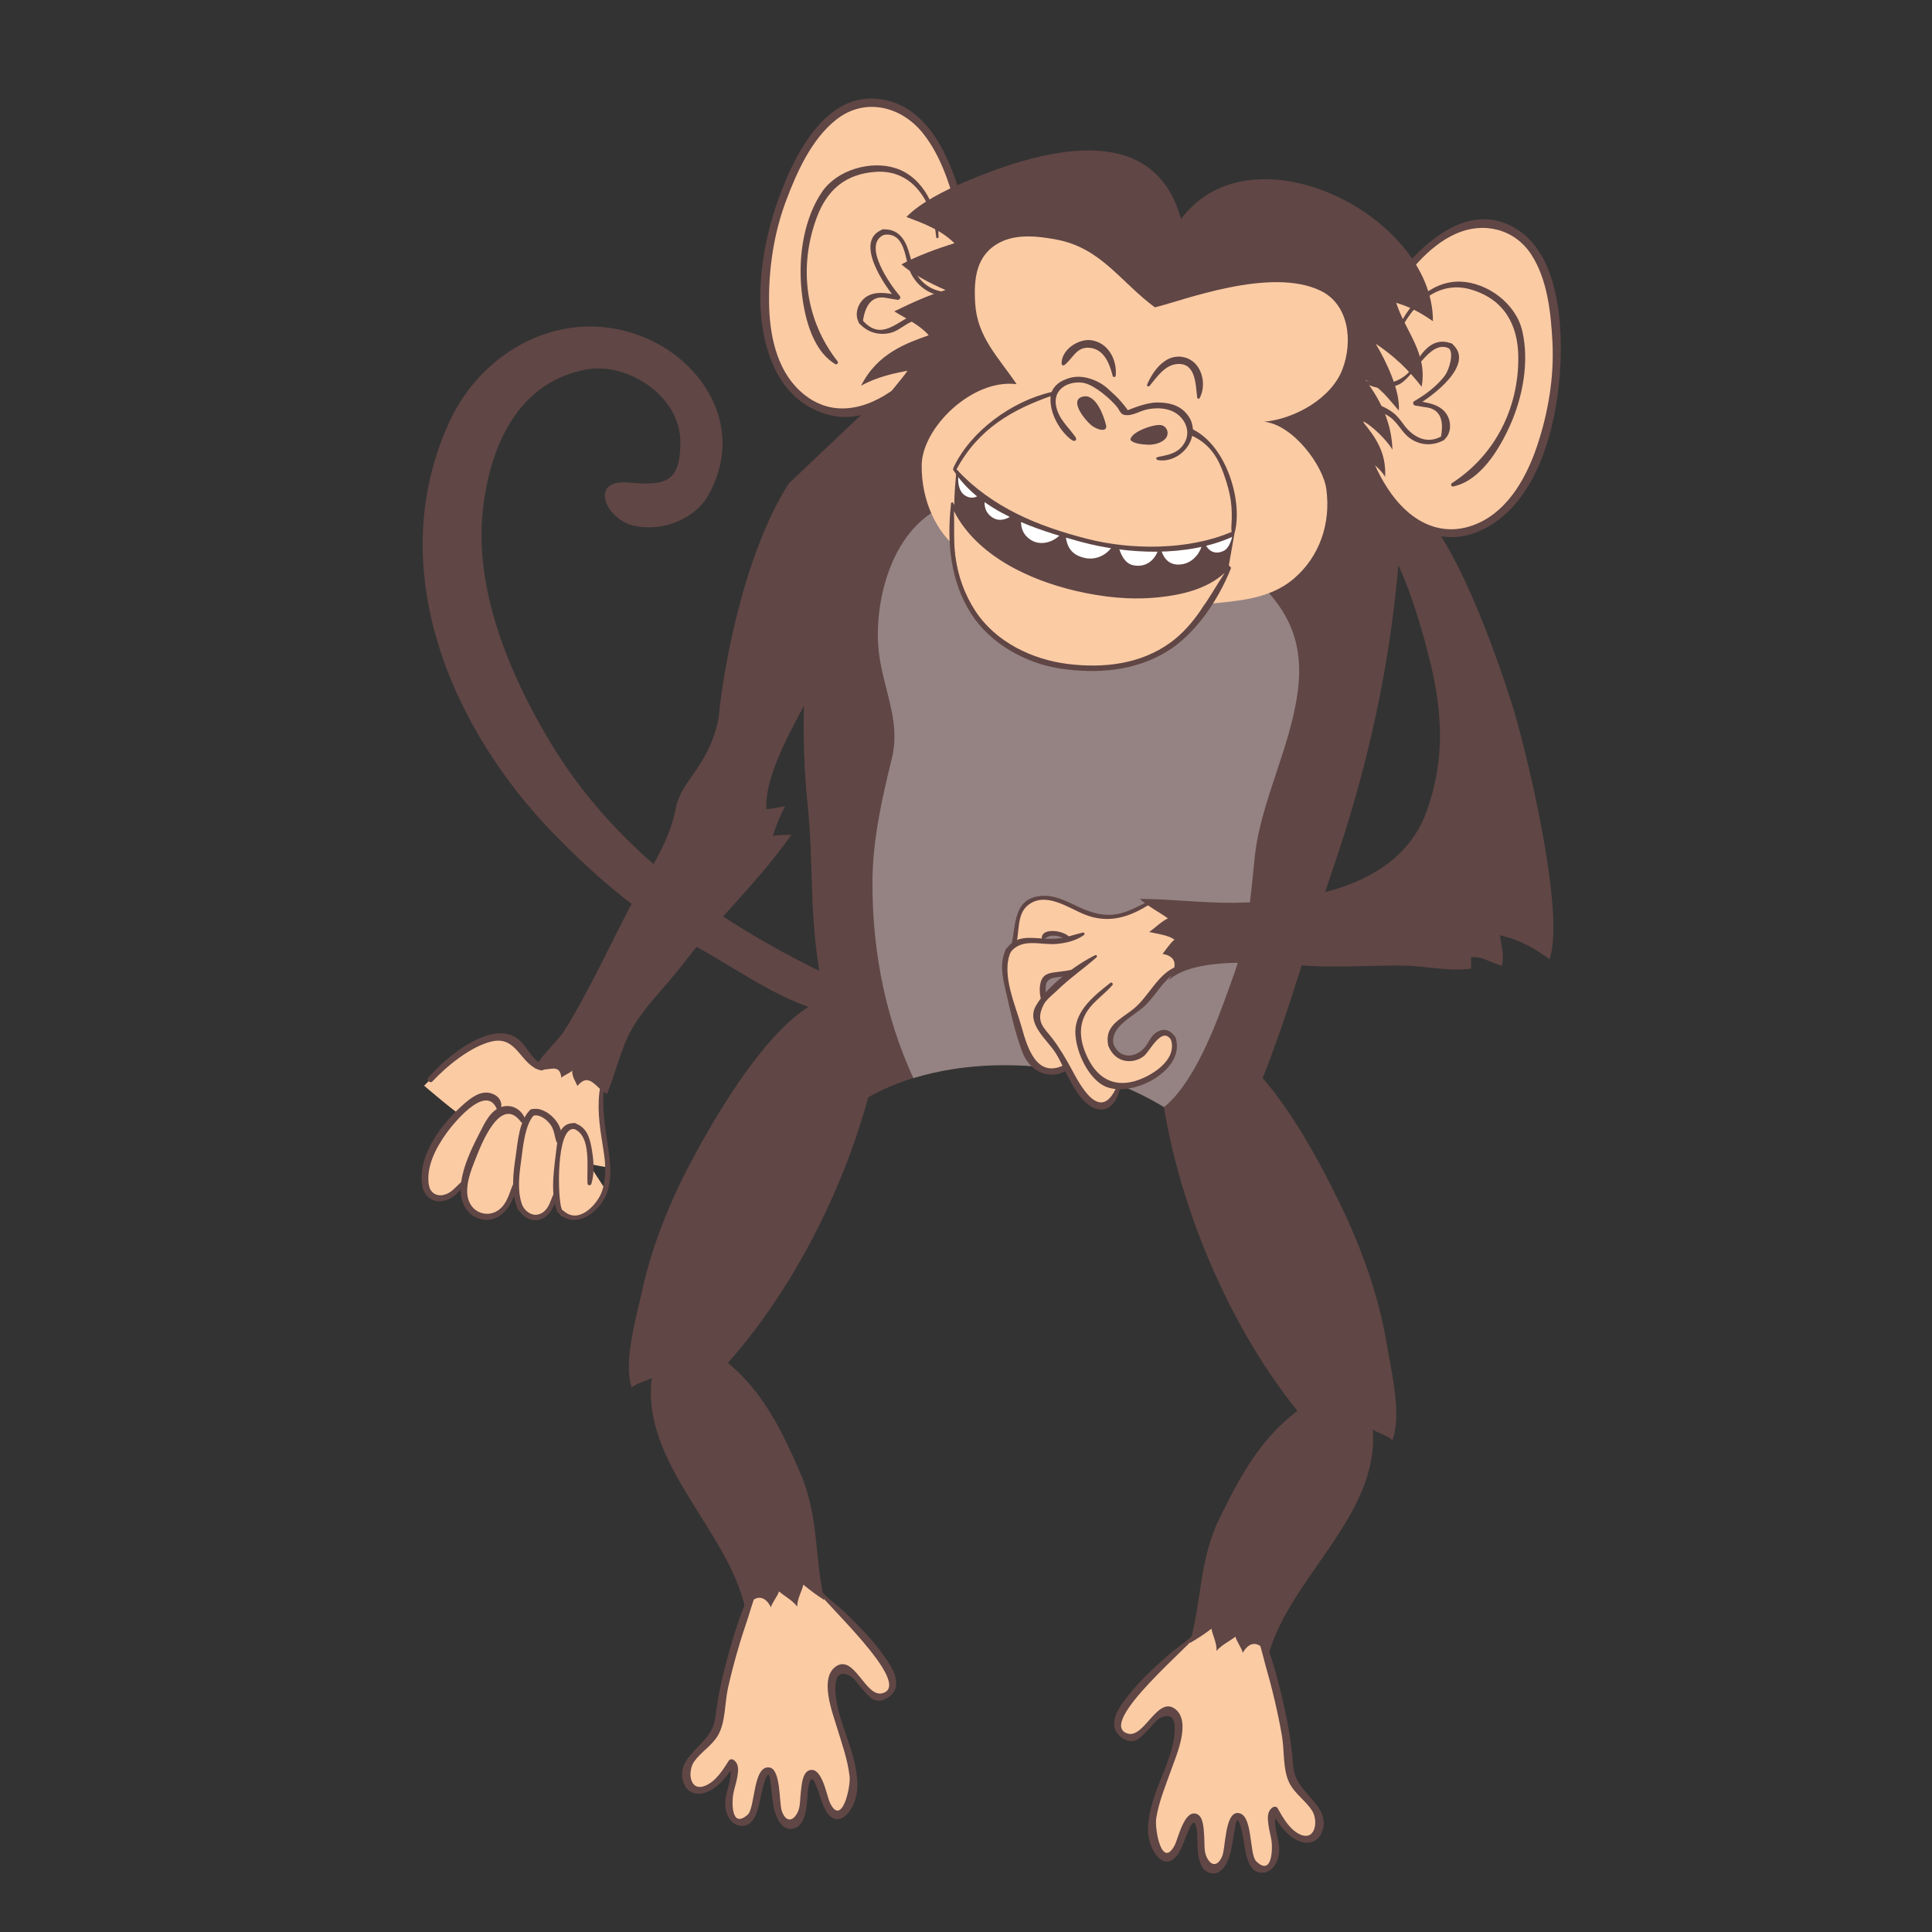 <?xml version="1.0" encoding="UTF-8" standalone="no"?>
<svg
   xmlns:dc="http://purl.org/dc/elements/1.1/"
   xmlns:cc="http://creativecommons.org/ns#"
   xmlns:rdf="http://www.w3.org/1999/02/22-rdf-syntax-ns#"
   xmlns:svg="http://www.w3.org/2000/svg"
   xmlns="http://www.w3.org/2000/svg"
   xmlns:sodipodi="http://sodipodi.sourceforge.net/DTD/sodipodi-0.dtd"
   xmlns:inkscape="http://www.inkscape.org/namespaces/inkscape"
   viewBox="0 0 512 512"
   height="512"
   width="512"
   version="1.1"
   id="svg2"
   inkscape:version="0.92.1 r15371"
   sodipodi:docname="etherape.svg">
  <rect x="0" y="0" width="512" height="512" fill="#333333" stroke="none"/>
  <sodipodi:namedview
     pagecolor="#ffffff"
     bordercolor="#666666"
     borderopacity="1"
     objecttolerance="10"
     gridtolerance="10"
     guidetolerance="10"
     inkscape:pageopacity="0"
     inkscape:pageshadow="2"
     inkscape:window-width="1366"
     inkscape:window-height="709"
     id="namedview18"
     showgrid="false"
     inkscape:zoom="0.57452425"
     inkscape:cx="422.60771"
     inkscape:cy="195.7643"
     inkscape:window-x="0"
     inkscape:window-y="0"
     inkscape:window-maximized="1"
     inkscape:current-layer="svg2" />
  <defs
     id="defs6">
    <filter
       height="1.096"
       y="-0.048"
       width="1.096"
       x="-0.048"
       id="filter4329"
       style="color-interpolation-filters:sRGB">
      <feGaussianBlur
         id="feGaussianBlur4331"
         stdDeviation="2.132" />
    </filter>
    <filter
       height="1.033"
       y="-0.016"
       width="1.04"
       x="-0.02"
       id="filter4376"
       style="color-interpolation-filters:sRGB">
      <feGaussianBlur
         id="feGaussianBlur4378"
         stdDeviation="1.174" />
    </filter>
    <filter
       height="1.057"
       y="-0.029"
       width="1.063"
       x="-0.032"
       id="filter4436"
       style="color-interpolation-filters:sRGB">
      <feGaussianBlur
         id="feGaussianBlur4438"
         stdDeviation="0.635" />
    </filter>
    <clipPath
       clipPathUnits="userSpaceOnUse"
       id="clipPath1972">
      <path
         d="M 0,800 H 800 V 0 H 0 Z"
         id="path1970"
         inkscape:connector-curvature="0" />
    </clipPath>
    <clipPath
       clipPathUnits="userSpaceOnUse"
       id="clipPath1960">
      <path
         d="m 395.167,443.667 c 0.166,-1.501 8.667,-15.167 24.833,-21.833 v 0 c 16.167,-6.668 31,-6.001 36,-4.334 v 0 c 5,1.667 8.25,3.25 8.25,3.25 v 0 l 2.5,8.916 c 0,0 -14.416,-4.5 -34.083,1 v 0 c -19.667,5.501 -25.834,12.001 -28.833,14.667 v 0 c -3.001,2.667 -7.182,8.219 -7.182,8.219 v 0 c 0,0 -1.652,-8.385 -1.485,-9.885"
         id="path1958"
         inkscape:connector-curvature="0" />
    </clipPath>
    <clipPath
       clipPathUnits="userSpaceOnUse"
       id="clipPath1752">
      <path
         d="m 365.666,463 c -8.015,-29.121 -16.06,-60.833 -16,-91.482 v 0 c 0.033,-16.568 -2.033,-26.075 -1.333,-42.185 v 0 c 0.333,-7.667 -0.233,-20.738 3,-25.667 v 0 c 5.121,-7.805 -1.886,-13.928 6,-10.333 v 0 C 380,303.666 409,297.667 422.667,290.667 v 0 c 11.819,-6.054 19.666,-13.667 26.666,-21.334 v 0 c 4.744,8.372 7.917,13.163 12.315,21.924 v 0 c 8.129,16.196 14.591,33.167 22.18,49.756 v 0 c 10.155,22.197 18.181,45.723 23.14,69.594 v 0 c 2.543,12.243 5.177,24.224 -2.954,34.779 v 0 c -18.475,23.984 -53.569,32.892 -82.498,33.04 v 0 c -0.197,0.001 -0.397,0.001 -0.593,0.001 v 0 C 398.946,478.428 379.375,472.141 365.666,463"
         id="path1750"
         inkscape:connector-curvature="0" />
    </clipPath>
    <clipPath
       clipPathUnits="userSpaceOnUse"
       id="clipPath1676">
      <path
         d="M 0,800 H 800 V 0 H 0 Z"
         id="path1674"
         inkscape:connector-curvature="0" />
    </clipPath>
  </defs>
  <g
     id="g1975"
     transform="rotate(-5.622,321.968,259.921)">
    <g
       inkscape:transform-center-y="132.1905"
       inkscape:transform-center-x="81.613267"
       transform="matrix(-0.924,-0.435,-0.435,0.924,156.996,293.373)"
       id="g1818">
      <path
         inkscape:connector-curvature="0"
         id="path1820"
         style="fill:#fbcba4;fill-opacity:1;fill-rule:nonzero;stroke:none"
         d="m 0,0 c 0,0 2.625,-5.5 3.875,-7.25 1.25,-1.75 3.125,-6.5 3.625,-8 0.5,-1.5 1,-4.5 1,-4.5 0,0 5.125,-1.5 7,-1.875 1.875,-0.375 7,0.625 8.5,1.625 1.5,1 3.5,1.25 5.5,-0.25 2,-1.5 6,-3.75 9.125,-1.875 3.125,1.875 7.375,6.375 9,9.25 C 49.25,-10 52,-4 52,-4 52,-4 41.125,0.25 37,1 32.875,1.75 21.875,1.25 17.125,1.75 12.375,2.25 0,0 0,0" />
    </g>
    <g
       inkscape:transform-center-y="150.29334"
       inkscape:transform-center-x="69.939416"
       transform="matrix(-0.924,-0.435,-0.435,0.924,145.644,305.804)"
       id="g1822">
      <path
         inkscape:connector-curvature="0"
         id="path1824"
         style="fill:#fbcba4;fill-opacity:1;fill-rule:nonzero;stroke:none"
         d="m 0,0 c 0,0 -3.5,-1.125 -5,-4.625 -1.5,-3.5 -0.75,-5.875 -0.75,-5.875 l 5.75,-4.375 8.5,1.5 c 0,0 -2.25,7.5 -3.75,10.125 C 3.25,-0.625 3.25,0.625 0,0" />
    </g>
    <g
       inkscape:transform-center-y="142.58953"
       inkscape:transform-center-x="68.802112"
       transform="matrix(-0.924,-0.435,-0.435,0.924,157.806,269.84)"
       id="g1826">
      <path
         inkscape:connector-curvature="0"
         id="path1828"
         style="fill:#604645;fill-opacity:1;fill-rule:nonzero;stroke:none"
         d="m 0,0 c -0.363,5.229 -2.496,9.862 -4.951,14.423 -1.519,2.822 -3.23,5.624 -4.11,8.73 -0.464,1.637 -0.789,3.333 -0.674,5.041 0.24,3.544 3.142,10.091 8.403,7.085 0.744,-0.425 1.418,0.731 0.67,1.147 -5.574,3.099 -10.104,-3.103 -10.43,-8.232 -0.244,-3.829 1.312,-7.447 3.044,-10.769 3.001,-5.758 6.209,-10.992 7.25,-17.533 C -0.726,-0.558 0.032,-0.455 0,0" />
    </g>
    <g
       inkscape:transform-center-y="142.93582"
       inkscape:transform-center-x="84.57783"
       transform="matrix(-0.924,-0.435,-0.435,0.924,150.698,299.86)"
       id="g1834">
      <path
         inkscape:connector-curvature="0"
         id="path1836"
         style="fill:#fbcba4;fill-opacity:1;fill-rule:nonzero;stroke:none"
         d="m 0,0 c 0,0 0.375,-3.375 1.25,-6.125 0.875,-2.75 3.875,-8.25 6,-9.125 2.125,-0.875 3.875,1.25 4.125,2.75 0.25,1.5 4.125,-4 6.875,-3.5 2.75,0.5 3,4 3,4 0,0 2.75,-2.75 5.375,-1.75 l 2.625,1 c 0,0 -0.5,-2.625 3.125,-2.125 3.625,0.5 8.25,10.375 9,14.875 0.75,4.5 0.375,9.875 -1.625,12 -2,2.125 -2.875,2.375 -4.125,1.875 -1.25,-0.5 -4.5,-5.5 -4.5,-5.5 0,0 -0.125,2.375 -3.625,4.875 C 24,15.75 22.75,15 21.375,14 20,13 19.125,11.25 18.75,9.5 18.375,7.75 18,5.25 18,5.25 c 0,0 -2.375,4.375 -5,5 C 10.375,10.875 9.375,10.125 8.75,8.75 8.125,7.375 7.375,3.125 7.375,3.125 c 0,0 -2.125,4 -4.5,2.75 C 0.5,4.625 0,0 0,0" />
    </g>
    <g
       inkscape:transform-center-y="59.761476"
       inkscape:transform-center-x="30.90444"
       transform="matrix(-0.924,-0.435,-0.435,0.924,194.775,145.963)"
       id="g1838">
      <path
         sodipodi:nodetypes="cccccccccccccccccccc"
         inkscape:connector-curvature="0"
         id="path1840"
         style="fill:#604645;fill-opacity:1;fill-rule:nonzero;stroke:none"
         d="m -12.765,-36.598 c 5.108,22.084 -0.612,53.328 -3.193,63.169 -2.068,12.787 3.738,18.714 2.57,26.04 -1.275,8.005 0.624,15.49 1.902,23.389 1.445,8.929 2.289,17.962 3.598,27 0.642,4.431 1.37,9.284 2.363,13.526 0.899,3.839 3.501,7.961 3.962,11.885 -3.237,0.435 -5.339,-3.959 -7.313,0.049 -0.508,-1.023 -1.537,-1.663 -2.022,-2.698 -0.478,1.54 -1.554,2.172 -2.601,3.298 -1.718,-4.6 -4.67,-1.006 -7.924,-0.6 -0.337,-5.951 0.598,-12.225 -0.441,-18.081 -1.186,-6.685 -4.564,-13.198 -6.641,-19.691 -4.478,-14.001 -11.62,-27.625 -15.478,-41.674 1.33,0.661 3.18,1.085 4.418,1.956 0.182,-2.829 -0.019,-5.688 -0.368,-8.428 1.285,0.885 3.024,1.862 4.333,2.426 3.619,-8.948 0.281,-24.107 -0.875,-33.236 C -41,-24 -40.062,-65.465 -32,-74.5 Z" />
    </g>
    <g
       inkscape:transform-center-y="143.57364"
       inkscape:transform-center-x="68.472666"
       transform="matrix(-0.924,-0.435,-0.435,0.924,148.95,282.272)"
       id="g1842">
      <path
         inkscape:connector-curvature="0"
         id="path1844"
         style="fill:#604645;fill-opacity:1;fill-rule:nonzero;stroke:none"
         d="M 0,0 C -5.133,0.028 -6.634,8.601 -8.227,12.223 -8.433,12.693 -9.19,12.445 -9.173,11.967 -9.059,8.835 -7.565,5.66 -6.01,2.98 -4.62,0.584 -2.991,-1.499 0,-1.437 0.924,-1.418 0.927,-0.005 0,0" />
    </g>
    <g
       inkscape:transform-center-y="146.07344"
       inkscape:transform-center-x="72.362546"
       transform="matrix(-0.924,-0.435,-0.435,0.924,143.76,303.173)"
       id="g1846">
      <path
         inkscape:connector-curvature="0"
         id="path1848"
         style="fill:#604645;fill-opacity:1;fill-rule:nonzero;stroke:none"
         d="m 0,0 c 1.973,-2.23 8.562,-19.67 3.914,-20.665 -0.961,-0.205 -0.539,-1.777 0.407,-1.476 3.374,1.071 3.045,4.25 2.36,7.172 C 5.514,-9.987 4.414,-3.006 0.917,0.917 0.36,1.542 -0.551,0.623 0,0" />
    </g>
    <g
       inkscape:transform-center-y="136.95709"
       inkscape:transform-center-x="75.783235"
       transform="matrix(-0.924,-0.435,-0.435,0.924,138.5,277.817)"
       id="g1850">
      <path
         inkscape:connector-curvature="0"
         id="path1852"
         style="fill:#604645;fill-opacity:1;fill-rule:nonzero;stroke:none"
         d="M 0,0 C -1.502,-1.148 -3.887,-0.312 -5.257,0.674 -6.591,1.634 -7.095,3.039 -8.089,4.258 -8.404,4.644 -8.907,4.279 -8.956,3.899 -9.494,-0.261 -2.35,-3.884 0.852,-1.457 1.707,-0.808 0.862,0.659 0,0" />
    </g>
    <g
       inkscape:transform-center-y="143.54604"
       inkscape:transform-center-x="80.707617"
       transform="matrix(-0.924,-0.435,-0.435,0.924,133.527,301.354)"
       id="g1854">
      <path
         inkscape:connector-curvature="0"
         id="path1856"
         style="fill:#604645;fill-opacity:1;fill-rule:nonzero;stroke:none"
         d="m 0,0 c 2.616,-2.993 3.534,-7.258 4.322,-11.064 0.635,-3.067 2.233,-9.042 0.791,-12.172 -0.446,-0.968 0.981,-1.82 1.444,-0.844 1.701,3.594 0.191,8.821 -0.552,12.582 C 5.143,-7.137 4.088,-2.346 1.028,1.028 0.396,1.724 -0.612,0.7 0,0" />
    </g>
    <g
       inkscape:transform-center-y="153.59809"
       inkscape:transform-center-x="79.083205"
       transform="matrix(-0.924,-0.435,-0.435,0.924,142.201,298.689)"
       id="g1858">
      <path
         inkscape:connector-curvature="0"
         id="path1860"
         style="fill:#604645;fill-opacity:1;fill-rule:nonzero;stroke:none"
         d="M 0,0 C 0.29,1.972 -0.174,4.018 1.065,5.76 2.471,7.739 4.888,7.432 6.569,5.972 7.283,5.352 8.33,6.406 7.608,7.011 5.746,8.569 2.998,9.309 0.955,7.619 -1.13,5.894 -1.438,2.424 -0.663,0 -0.569,-0.292 -0.053,-0.36 0,0" />
    </g>
    <g
       inkscape:transform-center-y="143.15029"
       inkscape:transform-center-x="87.256916"
       transform="matrix(-0.924,-0.435,-0.435,0.924,121.245,301.402)"
       id="g1862">
      <path
         inkscape:connector-curvature="0"
         id="path1864"
         style="fill:#604645;fill-opacity:1;fill-rule:nonzero;stroke:none"
         d="m 0,0 c 5.463,-1.616 4.878,-9.126 4.706,-13.538 -0.117,-2.982 -0.498,-16.944 -7.828,-12.066 -0.668,0.445 -1.257,-0.499 -0.805,-1.043 1.689,-2.03 4.524,-2.6 6.794,-0.96 2.502,1.807 2.784,5.63 3.155,8.398 C 6.836,-13.13 8.407,-0.783 0.424,1.537 -0.563,1.824 -0.983,0.291 0,0" />
    </g>
    <g
       inkscape:transform-center-y="151.64877"
       inkscape:transform-center-x="87.920582"
       transform="matrix(-0.924,-0.435,-0.435,0.924,131.701,295.165)"
       id="g1866">
      <path
         inkscape:connector-curvature="0"
         id="path1868"
         style="fill:#604645;fill-opacity:1;fill-rule:nonzero;stroke:none"
         d="M 0,0 C 0.192,1.995 -0.085,4.006 0.48,5.966 1.293,8.784 3.712,10.455 6.662,9.879 7.675,9.681 8.106,11.241 7.089,11.431 0.203,12.716 -2.304,5.489 -0.798,-0.108 -0.672,-0.575 -0.042,-0.437 0,0" />
    </g>
    <g
       inkscape:transform-center-y="138.3894"
       inkscape:transform-center-x="93.513702"
       transform="matrix(-0.924,-0.435,-0.435,0.924,109.397,293.891)"
       id="g1870">
      <path
         inkscape:connector-curvature="0"
         id="path1872"
         style="fill:#604645;fill-opacity:1;fill-rule:nonzero;stroke:none"
         d="m 0,0 c 2.664,-4.348 1.773,-10.143 0.424,-14.788 -0.712,-2.452 -5.242,-15.768 -10.249,-10.056 -0.296,0.338 -0.891,0.067 -0.88,-0.364 0.051,-1.999 1.659,-3.169 3.7,-3.068 2.906,0.145 4.611,2.946 5.859,5.198 3.674,6.63 7.012,16.925 2.617,23.938 C 0.89,1.786 -0.575,0.939 0,0" />
    </g>
    <g
       inkscape:transform-center-y="148.53142"
       inkscape:transform-center-x="98.109938"
       transform="matrix(-0.924,-0.435,-0.435,0.924,117.865,293.503)"
       id="g1874">
      <path
         inkscape:connector-curvature="0"
         id="path1876"
         style="fill:#604645;fill-opacity:1;fill-rule:nonzero;stroke:none"
         d="M 0,0 C 0.796,1.474 1.322,3.125 2.654,4.234 4.16,5.489 6.102,5.489 7.328,3.868 8.077,2.878 9.482,3.934 8.69,4.919 7.296,6.652 5.189,7.279 3.133,6.321 0.859,5.261 -0.406,2.75 -1.014,0.427 -1.17,-0.169 -0.305,-0.565 0,0" />
    </g>
    <g
       inkscape:transform-center-y="121.19485"
       inkscape:transform-center-x="86.983068"
       transform="matrix(-0.924,-0.435,-0.435,0.924,112.965,266.156)"
       id="g1878">
      <path
         inkscape:connector-curvature="0"
         id="path1880"
         style="fill:#604645;fill-opacity:1;fill-rule:nonzero;stroke:none"
         d="m 0,0 c -2.18,-5.032 -6.353,-11.944 -11.024,-14.943 -5.794,-3.719 -9.108,3.386 -14.509,2.778 -1.003,-0.113 -1.024,-1.487 0,-1.578 3.61,-0.322 5.664,-3.603 9.069,-4.295 2.517,-0.511 4.978,0.471 6.969,1.944 4.796,3.549 8.637,10.129 10.837,15.528 C 1.653,0.198 0.331,0.763 0,0" />
    </g>
    <g
       transform="matrix(1.021,0,0,-1.021,302.002,429.968)"
       id="g1730">
      <path
         inkscape:connector-curvature="0"
         id="path1732"
         style="fill:#fbcba4;fill-opacity:1;fill-rule:nonzero;stroke:none"
         d="m 0,0 c 0,0 -7.5,-6.167 -11.5,-9.167 -4,-3 -9.5,-8.333 -11,-10.5 -1.5,-2.166 -3.333,-3.666 -1,-5.5 2.333,-1.833 5.5,-1 7,0.834 1.5,1.833 3.5,4.666 5.5,4.333 2,-0.333 3.167,-3.833 2.667,-6 -0.5,-2.167 -3.167,-8.833 -5.167,-11.667 -2,-2.833 -4.333,-8.833 -4.5,-13.666 -0.167,-4.834 1.333,-6.834 3.167,-6.834 1.833,0 6,8.167 7.166,8.5 1.167,0.334 2.167,-3.833 2,-6.833 -0.166,-3 0.5,-6.667 2.5,-6.333 2,0.333 4.5,3.833 5,6.833 0.5,3 2,6.833 3,5.667 1,-1.167 0.834,-10 2.334,-11.834 1.5,-1.833 3.5,-2.333 4.5,-1.166 1,1.166 1.833,5.166 1.5,8 -0.334,2.833 0.666,6.666 1.166,5 C 14.833,-52 19,-58 21.833,-58 c 2.834,0 4.834,3.167 3.167,6.833 -1.667,3.667 -4.667,4.167 -5.5,9.167 -0.833,5 -0.333,12.667 -1,17.833 -0.667,5.167 -2.833,16 -3.167,18.834 C 15,-2.5 15.167,-1.5 11.167,1.167 7.167,3.833 0,0 0,0" />
    </g>
    <g
       transform="matrix(1.021,0,0,-1.021,304.896,282.249)"
       id="g1734">
      <path
         inkscape:connector-curvature="0"
         id="path1736"
         style="fill:#604645;fill-opacity:1;fill-rule:nonzero;stroke:none"
         d="m 0,0 c 0,-30.493 10.447,-65.95 27.1,-91.331 -10.205,-6.203 -16.319,-15.241 -22.618,-25.336 -6.61,-10.592 -6.776,-20.767 -11.082,-31.897 1.961,0.869 4.187,2.052 5.946,3.16 0.106,-1.603 1.069,-3.917 0.755,-5.876 1.313,1.372 3.695,2.211 5.245,3.214 0.117,-1.152 1.371,-3.175 1.471,-4.365 2.447,3.418 5.001,2.18 6.534,-1.365 7.336,19.587 32.233,33.252 32.734,55.743 1.307,-1.138 3.479,-1.734 4.762,-3.24 3.204,5.96 1.471,18.393 1.005,25.181 -0.844,12.286 -3.926,24.735 -8.179,36.351 C 39.939,-29.56 19.455,26.407 0,0" />
    </g>
    <g
       transform="matrix(1.021,0,0,-1.021,300.569,430.595)"
       id="g1738">
      <path
         inkscape:connector-curvature="0"
         id="path1740"
         style="fill:#604645;fill-opacity:1;fill-rule:nonzero;stroke:none"
         d="m 0,0 c -2.033,-2.322 -5.667,-3.957 -8.151,-5.755 -3.933,-2.846 -7.874,-5.789 -11.256,-9.291 -1.93,-1.997 -4.89,-5.02 -4.547,-8.093 0.226,-2.024 2.411,-4.141 4.54,-3.989 1.539,0.111 2.982,1.639 4.118,2.545 1.043,0.833 2.279,2.351 3.551,2.778 2.973,1 3.578,-0.944 3.3,-3.309 -0.734,-6.243 -5.047,-12.077 -7.39,-17.809 -1.729,-4.229 -3.18,-8.981 -1.094,-13.351 1.289,-2.7 3.355,-4.008 5.724,-1.659 1.279,1.269 2.065,3.121 2.892,4.687 1.073,2.033 2.862,5.904 3.001,1.3 0.089,-2.966 -1.466,-9.427 2.057,-11.114 2.84,-1.359 4.841,1.696 5.771,3.874 0.871,2.04 1.255,4.222 1.896,6.334 0.1,0.332 0.603,2.569 0.97,2.584 0.734,0.03 1.044,-4.338 1.059,-4.47 0.295,-2.659 -0.062,-8.603 3.273,-9.548 3.384,-0.959 5.437,2.491 5.746,5.243 0.258,2.302 -0.486,4.574 -0.363,6.855 0.131,2.444 0.112,1.362 1.23,-0.406 0.838,-1.326 1.813,-2.642 3.035,-3.644 2.799,-2.295 6.31,-2.36 7.833,1.299 0.999,2.402 0.339,4.566 -0.959,6.683 -2.274,3.708 -5.133,6.085 -5.024,10.787 0.115,5.009 -0.171,9.907 -0.765,14.9 -0.723,6.069 -1.673,12.171 -3.281,18.074 -0.607,2.23 -1.491,7.408 -4.379,7.982 -0.923,0.183 -1.318,-1.232 -0.39,-1.417 2.687,-0.534 3.793,-10.701 4.169,-12.717 1.159,-6.225 2.025,-12.531 2.504,-18.846 0.3,-3.952 -0.713,-8.994 0.806,-12.656 1.181,-2.847 3.653,-4.78 5.054,-7.464 1.444,-2.765 0.149,-8.091 -3.672,-5.901 -2.577,1.476 -4.011,4.776 -5.157,7.376 -0.2,0.453 -0.849,0.54 -1.237,0.324 -1.632,-0.908 -1.589,-2.701 -1.542,-4.374 0.04,-1.429 0.315,-2.847 0.389,-4.274 0.103,-1.966 -0.715,-9.293 -4.478,-4.866 -1.724,2.029 0.539,12.854 -3.749,12.949 -3.115,0.07 -3.832,-8.715 -4.879,-10.709 -1.393,-2.653 -3.239,-2.512 -4.147,0.364 -0.488,1.546 -0.022,3.761 -0.013,5.367 0.009,1.471 0.396,4.912 -1.389,5.777 -3.096,1.501 -5.405,-5.929 -6.48,-7.544 -3.958,-5.94 -4.789,4.738 -4.071,7.464 1.144,4.343 3.331,8.352 5.233,12.396 1.642,3.492 6.234,11.652 2.501,15.271 -4.25,4.119 -8.806,-6.861 -12.995,-5.062 -8.022,3.444 19.222,21.553 21.357,24.591 C 0.85,-0.11 0.286,0.327 0,0" />
    </g>
    <g
       transform="matrix(1.021,0,0,-1.021,235.461,108.661)"
       id="g1742">
      <path
         inkscape:connector-curvature="0"
         id="path1744"
         style="fill:#604645;fill-opacity:1;fill-rule:nonzero;stroke:none"
         d="m 0,0 c -8.016,-29.121 -16.061,-60.833 -16,-91.482 0.033,-16.568 -2.034,-26.076 -1.333,-42.185 0.333,-7.666 -0.233,-20.739 3,-25.666 5.121,-7.806 -1.887,-13.929 6,-10.334 22.666,10.334 51.666,4.334 65.333,-2.666 11.819,-6.054 19.667,-13.667 26.667,-21.334 4.743,8.372 7.917,13.164 12.314,21.925 8.129,16.195 14.591,33.166 22.18,49.755 10.155,22.197 18.182,45.724 23.14,69.594 2.543,12.243 5.177,24.225 -2.953,34.779 C 119.872,6.37 84.779,15.278 55.849,15.426 33.632,15.54 13.831,9.223 0,0" />
    </g>
    <g
       id="g1746"
       transform="matrix(1.021,0,0,-1.021,-137.923,581.432)">
      <g
         clip-path="url(#clipPath1752)"
         id="g1748">
        <g
           transform="translate(371.5,293.5)"
           id="g1754">
          <path
             inkscape:connector-curvature="0"
             id="path1756"
             style="fill:#948382;fill-opacity:1;fill-rule:nonzero;stroke:none"
             d="m 0,0 c -6.888,17.698 -9.005,36.818 -6.98,55.994 1.114,10.555 4.579,21.104 8.091,31.004 3.604,10.159 -1.062,19.337 -0.611,29.991 0.561,13.255 7.563,31.014 22.428,34.437 4.047,0.932 8.982,0.065 13.144,0.451 6.523,0.605 12.922,0.975 19.466,0.127 C 70.771,150.03 81.413,141.479 92.1,131.65 103.958,120.744 111.566,111.042 107.75,94.307 104.403,79.631 95.329,66.66 92.375,52.387 90.256,42.153 88.705,32.568 84.212,23.004 79.744,13.492 73.669,0.25 66,-7.167 58.725,-14.202 52.129,-13.304 43.879,-8.987 34.56,-4.111 24.106,-0.189 13.527,0.769 8.918,1.186 3.845,1.426 0,0" />
        </g>
      </g>
    </g>
    <g
       transform="matrix(1.021,0,0,-1.021,223.037,259.274)"
       id="g1766">
      <path
         inkscape:connector-curvature="0"
         id="path1768"
         style="fill:#604645;fill-opacity:1;fill-rule:nonzero;stroke:none"
         d="m 0,0 c -12.664,2.417 -24.812,13.455 -35.231,20.702 -13.937,9.694 -23.91,19.773 -34.491,32.909 -24.032,29.832 -38.082,73.137 -17.042,109.399 10.591,18.253 32.623,27.086 51.764,17.516 15.759,-7.879 24.842,-26.797 13.25,-43.026 -3.75,-5.25 -11.994,-8.234 -19.641,-5.889 -7.342,2.252 -10.87,13.27 -0.622,11.387 9.513,-1.748 13.398,-1.5 14.513,9.002 1.275,12.012 -11.653,22.199 -22.5,21.25 -20,-1.75 -27.566,-20.879 -30.25,-33.75 -4.217,-20.218 2.608,-42.615 11.231,-60.998 C -54.624,47.815 -29.755,26.79 -1,9.5 1.78,7.828 5.119,0.76 0,0" />
    </g>
    <g
       transform="matrix(1.021,0,0,-1.021,277.666,244.978)"
       id="g1770">
      <path
         inkscape:connector-curvature="0"
         id="path1772"
         style="fill:#fbcba4;fill-opacity:1;fill-rule:nonzero;stroke:none"
         d="m 0,0 c 0,0 0.833,2.167 3,2.167 2.167,0 3.333,-2.667 3.333,-2.667 z m -1,-14.667 c 0,0 0,3.167 1.167,4.834 1.166,1.666 6,0.666 6,0.666 z m 39.167,13.334 c -2,4 -4.167,6.333 -5.5,7.166 -1.334,0.834 -4.5,1.5 -4.5,1.5 0,0 -5,-3.666 -11.334,-2.666 -6.333,1 -10.666,6 -15,6.5 C -2.5,11.667 -4.5,9.667 -5.5,7 c -1,-2.667 -2,-6.833 -2,-6.833 0,0 -3,-2.334 -3.167,-4.667 -0.166,-2.333 0,-6.667 0.834,-10.5 0.833,-3.833 1.833,-10.333 2.5,-12.667 0.666,-2.333 2.833,-5.5 5.166,-6.166 2.334,-0.667 5.167,0.5 5.167,0.5 0,0 3.167,-8.667 6,-10.334 2.833,-1.666 4.167,-0.833 5,0.667 0.833,1.5 1.667,3.333 1.667,3.333 0,0 6,-0.333 10.5,2.834 4.5,3.166 6.5,5.833 5,8.5 -1.5,2.666 -4.167,1.333 -5.667,-0.334 -1.5,-1.666 -4.5,-5 -7.333,-3.5 -2.834,1.5 -4.834,5 -1.834,7.667 3,2.667 7.167,5.5 9.5,7.333 2.334,1.834 4.5,4.5 6.5,5.667 2,1.167 4.334,2 4.334,2.833 0,0.834 3.5,3.334 1.5,7.334" />
    </g>
    <g
       transform="matrix(1.021,0,0,-1.021,379.266,151.037)"
       id="g1774">
      <path
         inkscape:connector-curvature="0"
         id="path1776"
         style="fill:#604645;fill-opacity:1;fill-rule:nonzero;stroke:none"
         d="m 0,0 c 3.5,-5.5 6.964,-23.678 8,-33 1.5,-13.5 0.051,-24.1 -5,-35 -8.705,-18.783 -32.458,-20.677 -52.026,-19 -7.774,0.666 -16.807,2.667 -24.436,3.423 2.462,-2.59 4.353,-3.597 6.795,-5.756 -1.592,-0.514 -3.666,-2.167 -5.182,-3.042 2.313,-0.745 4.849,-1.292 6.311,-2.601 -1.28,-0.921 -2.383,-2.311 -3.422,-3.389 4.355,-1.191 2.919,-4.453 0.901,-6.946 8.274,6.128 29.305,1.113 38.376,-0.128 7.526,-1.029 15.145,-1.249 22.678,-2.081 5.671,-0.626 11.698,-2.79 17.431,-2.469 -0.127,0.872 0.31,1.984 0.136,2.854 2.625,0.361 5.32,-2.11 7.823,-2.887 0.963,2.58 0.362,5.428 0.266,7.869 4.804,-1.486 8.627,-4.244 12.212,-7.429 C 36.353,-97.626 29.914,-53.155 27.5,-42 24.945,-30.192 17,3.5 6.524,12.701 0.321,18.148 -0.141,10.543 0,0" />
    </g>
    <g
       transform="matrix(1.021,0,0,-1.021,306.728,237.175)"
       id="g1778">
      <path
         inkscape:connector-curvature="0"
         id="path1780"
         style="fill:#604645;fill-opacity:1;fill-rule:nonzero;stroke:none"
         d="m 0,0 c -2.326,-0.802 -4.63,-1.859 -7.052,-2.344 -4.254,-0.853 -7.809,0.513 -11.38,2.634 -2.865,1.702 -5.891,3.738 -9.359,3.777 -7.117,0.08 -7.222,-6.408 -8.846,-11.682 -0.185,-0.603 0.786,-1.043 1.043,-0.439 1.356,3.185 0.89,8.093 4.313,10.168 4.897,2.967 10.211,-1.881 14.313,-3.988 C -11.059,-4.908 -5.451,-3.697 0.295,-0.7 0.675,-0.502 0.413,0.143 0,0" />
    </g>
    <g
       transform="matrix(1.021,0,0,-1.021,284.792,244.757)"
       id="g1782">
      <path
         inkscape:connector-curvature="0"
         id="path1784"
         style="fill:#604645;fill-opacity:1;fill-rule:nonzero;stroke:none"
         d="m 0,0 c -0.859,1.799 -6.855,3.516 -7.223,0.639 -0.034,-0.262 0.26,-0.386 0.464,-0.354 0.501,0.078 0.778,0.39 1.271,0.535 0.641,0.187 1.344,0.118 1.985,-0.019 1.132,-0.243 2.1,-0.995 3.221,-1.168 C -0.062,-0.401 0.099,-0.207 0,0" />
    </g>
    <g
       transform="matrix(1.021,0,0,-1.021,267.554,246.333)"
       id="g1786">
      <path
         inkscape:connector-curvature="0"
         id="path1788"
         style="fill:#604645;fill-opacity:1;fill-rule:nonzero;stroke:none"
         d="m 0,0 c -1.822,-3.256 -1.52,-6.558 -1.053,-10.167 0.708,-5.458 1.336,-11.256 2.767,-16.579 1.345,-5 5.797,-8.208 10.967,-5.991 0.821,0.353 0.232,1.771 -0.614,1.457 -7.312,-2.712 -8.945,5.57 -9.849,10.76 C 1.194,-14.638 -1.808,-6.228 1.241,-0.726 1.69,0.084 0.452,0.809 0,0" />
    </g>
    <g
       transform="matrix(1.021,0,0,-1.021,288.427,243.769)"
       id="g1790">
      <path
         inkscape:connector-curvature="0"
         id="path1792"
         style="fill:#604645;fill-opacity:1;fill-rule:nonzero;stroke:none"
         d="m 0,0 c -1.933,-0.236 -3.816,-0.735 -5.764,-0.867 -2.63,-0.179 -5.056,0.46 -7.63,0.795 -2.886,0.377 -4.99,-0.084 -6.936,-2.294 -0.609,-0.693 0.41,-1.715 1.017,-1.016 3.244,3.738 8.184,1.118 12.237,1.109 2.535,-0.006 5.041,0.339 7.257,1.603 C 0.47,-0.505 0.367,0.045 0,0" />
    </g>
    <g
       transform="matrix(1.021,0,0,-1.021,285.407,253.151)"
       id="g1794">
      <path
         inkscape:connector-curvature="0"
         id="path1796"
         style="fill:#604645;fill-opacity:1;fill-rule:nonzero;stroke:none"
         d="m 0,0 c -1.63,-0.314 -3.219,-0.303 -4.867,-0.353 -1.026,-0.031 -2.244,-0.036 -3.143,-0.608 -1.726,-1.097 -1.894,-4.291 -1.576,-6.089 0.182,-1.029 1.803,-0.603 1.582,0.436 -0.219,1.032 -0.252,2.647 0.225,3.622 0.673,1.375 2.187,1.267 3.483,1.306 1.647,0.05 3.19,0.021 4.579,1.015 C 0.622,-0.429 0.42,0.081 0,0" />
    </g>
    <g
       transform="matrix(1.021,0,0,-1.021,290.77,250.816)"
       id="g1798">
      <path
         inkscape:connector-curvature="0"
         id="path1800"
         style="fill:#604645;fill-opacity:1;fill-rule:nonzero;stroke:none"
         d="M 0,0 C 0.064,0 0.064,0.1 0,0.1 -0.064,0.1 -0.064,0 0,0" />
    </g>
    <g
       transform="matrix(1.021,0,0,-1.021,291.082,250.047)"
       id="g1802">
      <path
         inkscape:connector-curvature="0"
         id="path1804"
         style="fill:#604645;fill-opacity:1;fill-rule:nonzero;stroke:none"
         d="m 0,0 c -5.361,-2 -13.31,-6.792 -16.67,-11.638 -2.988,-4.31 2.108,-8.975 3.97,-12.698 2.16,-4.317 3.931,-12.744 8.616,-15.208 3.539,-1.861 6.268,1.504 7.112,4.614 0.14,0.516 -0.603,0.845 -0.871,0.367 -5.177,-9.226 -9.424,1.538 -11.105,5.52 -1.246,2.952 -2.557,5.828 -4.236,8.57 -1.829,2.985 -4.137,4.773 -1.397,9.021 0.816,1.265 2.69,2.395 3.831,3.31 3.501,2.809 7.391,4.916 11.003,7.542 C 0.528,-0.4 0.377,0.141 0,0" />
    </g>
    <g
       transform="matrix(1.021,0,0,-1.021,293.566,274.105)"
       id="g1806">
      <path
         inkscape:connector-curvature="0"
         id="path1808"
         style="fill:#604645;fill-opacity:1;fill-rule:nonzero;stroke:none"
         d="m 0,0 c -0.51,4.933 6.27,6.838 9.429,9.488 3.203,2.687 5.354,6.276 9.317,7.959 0.639,0.272 0.176,1.27 -0.464,1.1 C 13.278,17.217 10.33,11.513 6.139,8.741 2.549,6.365 -1.926,5.173 -1.391,0 -1.299,-0.881 0.092,-0.891 0,0" />
    </g>
    <g
       transform="matrix(1.021,0,0,-1.021,310.051,273.778)"
       id="g1810">
      <path
         inkscape:connector-curvature="0"
         id="path1812"
         style="fill:#604645;fill-opacity:1;fill-rule:nonzero;stroke:none"
         d="m 0,0 c -1.016,2.067 -2.876,2.827 -4.955,1.62 -1.146,-0.665 -1.77,-1.755 -2.56,-2.769 -2.497,-3.209 -7.361,-3.56 -8.654,1.013 -0.243,0.86 -1.585,0.495 -1.341,-0.369 0.741,-2.621 2.644,-4.469 5.474,-4.527 1.221,-0.026 2.472,0.332 3.494,0.998 1.574,1.026 5.421,7.45 7.422,3.379 C -0.752,-1.404 0.367,-0.747 0,0" />
    </g>
    <g
       transform="matrix(1.021,0,0,-1.021,294.325,257.755)"
       id="g1814">
      <path
         inkscape:connector-curvature="0"
         id="path1816"
         style="fill:#604645;fill-opacity:1;fill-rule:nonzero;stroke:none"
         d="m 0,0 c -4.282,-2.734 -9.716,-6.186 -10.271,-11.687 -0.468,-4.638 1.728,-11.401 5.461,-14.36 6.153,-4.878 22.249,1.184 20.277,10.201 -0.178,0.815 -1.427,0.47 -1.251,-0.345 1.233,-5.691 -6.509,-9.165 -10.578,-9.843 -5.678,-0.945 -9.388,1.967 -11.311,7.034 -1.61,4.244 -1.983,8.677 1.071,12.389 1.909,2.321 4.917,3.9 7.085,5.985 C 0.805,-0.316 0.386,0.246 0,0" />
    </g>
    <g
       transform="matrix(1.021,0,0,-1.021,274.707,48.873)"
       id="g1882">
      <path
         inkscape:connector-curvature="0"
         id="path1884"
         style="fill:#fbcba4;fill-opacity:1;fill-rule:nonzero;stroke:none"
         d="m 0,0 c -1.279,8.035 -4.458,20.502 -11.674,25.578 -10.638,7.482 -20.094,1.744 -26.888,-7.833 -4.806,-6.773 -9.158,-14.753 -11.262,-22.815 -2.035,-7.8 -3.834,-17.181 -2.668,-25.276 1.108,-7.691 4.205,-14.72 11.344,-18.317 5.364,-2.702 9.906,-2.869 15.216,-0.452 6.728,3.063 12.224,7.127 16.764,13.225 4.035,5.42 6.623,12.495 7.264,19.216 C -1.427,-11.665 0.846,-6.061 0,0" />
    </g>
    <g
       transform="matrix(1.021,0,0,-1.021,275.691,48.602)"
       id="g1886">
      <path
         inkscape:connector-curvature="0"
         id="path1888"
         style="fill:#604645;fill-opacity:1;fill-rule:nonzero;stroke:none"
         d="m 0,0 c -1.914,11.52 -6.128,26.756 -19.425,29.44 -14.397,2.905 -24.286,-14.762 -29.089,-25.493 -5.715,-12.768 -9.459,-30.658 -3.325,-43.918 2.684,-5.801 7.81,-10.235 14.11,-11.668 6.749,-1.537 13.283,1.784 18.709,5.536 6.476,4.479 11.565,10.713 14.465,18.046 1.805,4.565 2.258,9.155 3.113,13.927 0.844,4.713 1.92,9.033 1.478,13.864 -0.117,1.271 -2.118,1.284 -2,0 0.445,-4.87 -0.744,-9.352 -1.542,-14.11 -0.617,-3.679 -0.979,-7.3 -2.156,-10.864 -2.821,-8.544 -8.63,-15.673 -16.267,-20.382 -8.336,-5.14 -17.972,-6.389 -25.047,1.693 -5.492,6.273 -6.321,15.512 -5.631,23.465 0.764,8.813 3.015,17.793 6.914,25.742 3.53,7.195 8.18,15.377 15.068,19.811 7.97,5.132 17.261,1.838 22.17,-5.844 3.74,-5.853 5.402,-13.007 6.526,-19.777 C -1.718,-1.798 0.21,-1.261 0,0" />
    </g>
    <g
       transform="matrix(1.021,0,0,-1.021,268.393,56.573)"
       id="g1890">
      <path
         inkscape:connector-curvature="0"
         id="path1892"
         style="fill:#604645;fill-opacity:1;fill-rule:nonzero;stroke:none"
         d="m 0,0 c 0.612,7.09 -2.25,15.721 -9.251,18.817 -6.314,2.794 -15.315,1.091 -19.737,-4.246 -5.239,-6.32 -7.567,-15.468 -7.745,-23.526 -0.153,-6.875 0.802,-16.844 6.836,-21.265 0.39,-0.286 0.898,0.268 0.652,0.652 -7.285,11.404 -7.71,25.277 -1.812,37.519 3.364,6.982 8.55,10.73 16.531,10.468 C -4.592,18.092 -0.58,8.699 -0.609,0 -0.611,-0.398 -0.033,-0.385 0,0" />
    </g>
    <g
       transform="matrix(1.021,0,0,-1.021,245.249,77.308)"
       id="g1894">
      <path
         inkscape:connector-curvature="0"
         id="path1896"
         style="fill:#604645;fill-opacity:1;fill-rule:nonzero;stroke:none"
         d="m 0,0 c 1.74,-2.345 4.343,-3.546 7.302,-3.302 1.897,0.157 3.191,1.044 4.837,1.841 3.687,1.787 6.921,1.018 10.8,0.892 0.647,-0.022 0.745,0.923 0.15,1.104 C 20.413,1.351 17.49,1.662 14.74,0.989 10.007,-0.169 5.42,-5.37 1.012,0.591 0.568,1.192 -0.45,0.606 0,0" />
    </g>
    <g
       transform="matrix(1.021,0,0,-1.021,253.774,53.163)"
       id="g1898">
      <path
         inkscape:connector-curvature="0"
         id="path1900"
         style="fill:#604645;fill-opacity:1;fill-rule:nonzero;stroke:none"
         d="m 0,0 c -7.758,-2.187 -0.87,-14.621 1.728,-18.243 0.235,0.306 0.471,0.612 0.706,0.918 -2.922,0.82 -6.446,1.941 -9.105,-0.159 -1.801,-1.422 -2.761,-4.027 -1.671,-6.158 0.339,-0.664 1.332,-0.08 0.998,0.583 1.185,4.672 3.508,6.404 6.969,5.196 0.83,-0.205 1.656,-0.428 2.477,-0.667 0.492,-0.138 1.03,0.459 0.705,0.918 C 0.786,-14.753 -5.875,-3.274 0.374,-1.356 1.236,-1.091 0.876,0.247 0,0" />
    </g>
    <g
       transform="matrix(1.021,0,0,-1.021,270.912,71.511)"
       id="g1902">
      <path
         inkscape:connector-curvature="0"
         id="path1904"
         style="fill:#604645;fill-opacity:1;fill-rule:nonzero;stroke:none"
         d="m 0,0 c -3.176,0.133 -5.834,1.139 -7.898,3.648 -2.053,2.497 -2.053,5.305 -2.706,8.298 -0.733,3.363 -2.342,5.856 -5.993,6.056 -0.913,0.05 -0.919,-1.459 0,-1.422 5.712,0.235 4.804,-6.693 5.882,-10.09 0.468,-1.476 1.222,-2.817 2.26,-3.971 2.159,-2.398 5.328,-3.762 8.532,-3.087 C 0.407,-0.498 0.315,-0.013 0,0" />
    </g>
    <g
       transform="matrix(1.021,0,0,-1.021,385.137,83.899)"
       id="g1906">
      <path
         inkscape:connector-curvature="0"
         id="path1908"
         style="fill:#fbcba4;fill-opacity:1;fill-rule:nonzero;stroke:none"
         d="m 0,0 c 5.143,6.304 14.155,15.486 22.945,16.249 12.957,1.125 18.25,-8.589 19.312,-20.282 0.752,-8.271 0.505,-17.358 -1.726,-25.384 -2.16,-7.767 -5.318,-16.782 -10.394,-23.195 -4.823,-6.093 -11.031,-10.615 -19.012,-10.137 -5.995,0.359 -10.005,2.496 -13.382,7.255 -4.278,6.028 -6.988,12.303 -7.849,19.857 -0.765,6.714 0.552,14.131 3.375,20.264 C -4.627,-10.803 -3.776,-4.815 0,0" />
    </g>
    <g
       transform="matrix(1.021,0,0,-1.021,385.859,84.621)"
       id="g1910">
      <path
         inkscape:connector-curvature="0"
         id="path1912"
         style="fill:#604645;fill-opacity:1;fill-rule:nonzero;stroke:none"
         d="m 0,0 c 4.964,5.993 10.975,12.539 18.547,15.118 7.498,2.555 15.377,-0.176 19.044,-7.221 3.568,-6.855 3.609,-15.609 3.259,-23.145 -0.425,-9.136 -2.896,-18.231 -6.646,-26.564 -3.393,-7.54 -8.862,-15.589 -17.077,-18.353 -9.462,-3.185 -17.1,1.764 -21.759,9.802 -4.771,8.232 -6.561,17.889 -4.545,27.24 0.814,3.773 2.421,7.209 3.751,10.809 1.616,4.372 2.828,8.673 5.582,12.516 0.751,1.048 -0.983,2.048 -1.727,1.01 -2.261,-3.156 -3.59,-6.541 -4.833,-10.189 -1.361,-3.995 -3.236,-7.816 -4.298,-11.91 -2.07,-7.976 -1.633,-16.402 1.298,-24.103 4.593,-12.07 14.847,-22.348 28.578,-16.524 13.775,5.842 20.322,23.869 22.723,37.466 2.018,11.436 3.194,30.329 -7.117,38.62 C 21.871,24.951 6.624,11.119 -1.414,1.414 -2.229,0.43 -0.822,-0.993 0,0" />
    </g>
    <g
       transform="matrix(1.021,0,0,-1.021,387.265,94.042)"
       id="g1914">
      <path
         inkscape:connector-curvature="0"
         id="path1916"
         style="fill:#604645;fill-opacity:1;fill-rule:nonzero;stroke:none"
         d="M 0,0 C 4.039,7.024 11.374,13.01 19.832,9.56 28.065,6.202 31.074,-0.706 30.26,-9.235 28.995,-22.481 21.651,-33.899 9.897,-39.955 c -0.404,-0.208 -0.234,-0.938 0.241,-0.888 7.193,0.765 12.864,8.435 16.201,14.234 4.06,7.059 6.696,16.03 5.617,24.229 C 31.016,4.766 24.209,11.068 17.021,11.916 9.431,12.811 2.45,6.808 -0.526,0.308 -0.686,-0.042 -0.199,-0.347 0,0" />
    </g>
    <g
       transform="matrix(1.021,0,0,-1.021,395.723,122.248)"
       id="g1918">
      <path
         inkscape:connector-curvature="0"
         id="path1920"
         style="fill:#604645;fill-opacity:1;fill-rule:nonzero;stroke:none"
         d="m 0,0 c -3.971,-1.715 -7.335,0.695 -9.266,3.922 -0.742,1.24 -1.381,2.399 -2.443,3.401 -1.996,1.882 -4.73,3.175 -7.393,3.723 -0.603,0.124 -1.013,-0.698 -0.434,-1.028 2.242,-1.276 4.861,-1.952 6.841,-3.681 1.932,-1.688 2.661,-4.242 4.57,-5.94 2.467,-2.192 5.731,-2.693 8.716,-1.409 C 1.282,-0.715 0.686,0.296 0,0" />
    </g>
    <g
       transform="matrix(1.021,0,0,-1.021,400.06,99.136)"
       id="g1922">
      <path
         inkscape:connector-curvature="0"
         id="path1924"
         style="fill:#604645;fill-opacity:1;fill-rule:nonzero;stroke:none"
         d="m 0,0 c 1.309,-1.415 -0.495,-5.578 -1.573,-6.84 -0.87,-1.019 -1.894,-1.861 -2.959,-2.665 -1.795,-1.354 -3.709,-2.397 -5.752,-3.327 -0.502,-0.227 -0.339,-1.016 0.149,-1.142 0.83,-0.205 1.655,-0.428 2.476,-0.668 3.605,-0.692 4.743,-3.359 3.415,-7.999 -0.62,-0.405 -0.045,-1.403 0.584,-0.998 2.025,1.302 2.497,4.024 1.641,6.166 -1.258,3.149 -4.843,3.945 -7.784,4.705 0.05,-0.381 0.1,-0.762 0.15,-1.143 4.131,1.846 16.254,9.118 10.647,14.905 C 0.362,1.647 -0.613,0.663 0,0" />
    </g>
    <g
       transform="matrix(1.021,0,0,-1.021,376.686,105.842)"
       id="g1926">
      <path
         inkscape:connector-curvature="0"
         id="path1928"
         style="fill:#604645;fill-opacity:1;fill-rule:nonzero;stroke:none"
         d="m 0,0 c 2.544,-2.142 5.807,-2.622 8.97,-1.594 4.222,1.372 9.171,11.161 14.059,8.045 0.776,-0.494 1.532,0.813 0.718,1.228 C 21.02,9.07 18.666,8.419 16.427,6.412 14.792,4.948 13.751,2.914 12.1,1.464 8.706,-1.514 4.204,-1.581 0.35,0.454 0.074,0.6 -0.263,0.221 0,0" />
    </g>
    <g
       transform="matrix(1.021,0,0,-1.021,332.806,58.116)"
       id="g1930">
      <path
         inkscape:connector-curvature="0"
         id="path1932"
         style="fill:#604645;fill-opacity:1;fill-rule:nonzero;stroke:none"
         d="m 0,0 c -4.71,27.418 -35.904,21.02 -55.026,15.026 -5.239,-1.642 -11.887,-4.175 -15.849,-7.526 4.25,-2.125 8.455,-4.111 11.735,-7.998 -4.235,-0.877 -10.064,-2.342 -14.235,-4.127 2.25,-2.5 6.9,-5.662 10.745,-7.74 -4.87,-1.01 -8.495,-2.26 -13.791,-4.211 2.671,-2.049 6.143,-4.073 8.296,-7.049 -6,-1.5 -13.75,-3.375 -18.759,-11.325 4.384,1.95 9.287,2.426 12.384,2.7 -3.349,-4.02 -12.247,-10.789 -11.45,-17.173 5.406,-0.835 11.529,1.927 16.807,2.91 13.067,2.433 25.921,2.297 38.846,-0.531 14.389,-3.148 30.76,-7.393 44.296,-13.433 10.68,-4.766 17.328,-13.895 24.499,-22.029 2.731,5.303 0.805,13.866 -1.479,18.986 3.166,-1.474 7.898,-5.313 9.148,-8.313 0.916,6.25 -1.334,10.333 -4.542,15.106 2.347,-1.305 6.078,-5.855 7.125,-8.273 0.401,6.253 -1.25,12.25 -5.27,18.793 3.887,-2.487 5.428,-5.402 7.917,-8.843 0.888,5.17 -2.07,13.152 -4.281,17.868 4.4,-3.592 7.828,-7.577 10.768,-12.276 2.445,8.527 -2.736,14.579 -4.439,22.335 3.575,-1.465 6.122,-3.229 9.025,-5.694 C 65.26,-5.632 20.75,22.75 0,0" />
    </g>
    <g
       transform="matrix(1.021,0,0,-1.021,323.616,80.751)"
       id="g1934">
      <path
         inkscape:connector-curvature="0"
         id="path1936"
         style="fill:#fbcba4;fill-opacity:1;fill-rule:nonzero;stroke:none"
         d="m 0,0 c -8.291,7.497 -12.376,16.693 -23.659,19.999 -4.649,1.362 -10.203,2.571 -14.841,0.668 -6.426,-2.638 -7.568,-8.747 -7.816,-14.993 -0.351,-8.841 4.602,-14.502 8.649,-22.007 -11.282,2.613 -25.518,-8.825 -26.583,-18.5 -1,-9.084 2.043,-17.874 7.718,-23.013 7.532,-6.821 18.877,-13.73 29.849,-16.802 9.992,-2.798 20.915,-3.591 31.212,-3.349 8.35,0.196 17.149,-0.712 24.479,4.396 7.249,5.052 10.976,13.359 10.659,22.268 -0.225,6.312 -7.062,17.536 -14.334,19 7.945,-0.041 17.904,4.311 21.515,11.516 3.49,6.964 3.354,16.562 -3.528,20.834 C 31,7.667 7.333,1 0,0" />
    </g>
    <g
       transform="matrix(1.021,0,0,-1.021,309.32,102.79)"
       id="g1938">
      <path
         inkscape:connector-curvature="0"
         id="path1940"
         style="fill:#fbcba4;fill-opacity:1;fill-rule:nonzero;stroke:none"
         d="m 0,0 c 0,0 -8.5,4 -22.25,-0.75 -11.734,-4.054 -17.75,-12 -17.75,-12 0,0 8.25,-12.75 30.5,-19.5 22.25,-6.75 38.25,-4.5 38.25,-4.5 0,0 3.75,9 -3,19.75 C 19,-6.25 11.25,-3 0,0" />
    </g>
    <g
       transform="matrix(1.021,0,0,-1.021,267.2,122.318)"
       id="g1942">
      <path
         inkscape:connector-curvature="0"
         id="path1944"
         style="fill:#fbcba4;fill-opacity:1;fill-rule:nonzero;stroke:none"
         d="M 0,0 C 0,0 4.75,-14.375 27.25,-22.375 49.75,-30.375 69.5,-18 69.5,-18 69.5,-18 60.694,-57.673 26,-50.375 -15,-41.75 0,0 0,0" />
    </g>
    <g
       transform="matrix(1.021,0,0,-1.021,307.661,110.448)"
       id="g1946">
      <path
         inkscape:connector-curvature="0"
         id="path1948"
         style="fill:#604645;fill-opacity:1;fill-rule:nonzero;stroke:none"
         d="M 0,0 C -0.335,2.348 -1.813,8.296 -5.187,7.875 -9.03,7.396 -5.322,1.853 -3.958,0.417 -2.375,-1.25 0.382,-2.067 0,0" />
    </g>
    <g
       transform="matrix(1.021,0,0,-1.021,267.099,118.308)"
       id="g1950">
      <path
         inkscape:connector-curvature="0"
         id="path1952"
         style="fill:#604645;fill-opacity:1;fill-rule:nonzero;stroke:none"
         d="m 0,0 c 0,0 -1.651,-8.386 -1.485,-9.886 0.167,-1.5 8.667,-15.166 24.834,-21.833 16.166,-6.667 31,-6 36,-4.333 5,1.666 8.25,3.25 8.25,3.25 l 2.5,8.916 c 0,0 -14.417,-4.5 -34.084,1 -19.666,5.5 -25.833,12 -28.833,14.667 C 4.182,-5.552 0,0 0,0" />
    </g>
    <g
       id="g1954"
       transform="matrix(1.021,0,0,-1.021,-137.923,581.432)">
      <g
         clip-path="url(#clipPath1960)"
         id="g1956">
        <g
           transform="translate(398.625,454.875)"
           id="g1962">
          <path
             inkscape:connector-curvature="0"
             id="path1964"
             style="fill:#ffffff;fill-opacity:1;fill-rule:nonzero;stroke:none"
             d="m 0,0 c -1.992,-1.707 -2.557,-6.484 -0.5,-8.188 2.267,-1.877 4.717,-0.239 5.846,1.929 -0.332,-2.686 -2.032,-5.5 0.279,-7.938 2.657,-2.804 6.183,-0.328 8.386,1.475 -0.5,-3.004 -1.673,-6.11 1.365,-8.623 2.955,-2.445 7.796,-0.775 9.298,2.431 -0.335,-3.887 -0.092,-6.995 4.068,-8.468 3.769,-1.335 7.612,0.921 8.933,4.472 0.14,-2.391 0.674,-6.717 3.533,-7.632 4.167,-1.333 6.989,1.968 7.508,5.306 -0.023,-3.387 1.222,-6.532 5.167,-6.313 3.519,0.196 6.094,3.523 6.163,6.955 -0.074,-2.682 1.504,-5.832 5.017,-4.531 1.981,0.734 3.937,5.813 2.375,8.313" />
        </g>
      </g>
    </g>
    <g
       id="g1966"
       transform="matrix(1.021,0,0,-1.021,-137.923,581.432)">
      <g
         clip-path="url(#clipPath1972)"
         id="g1968">
        <g
           transform="translate(442.375,456.75)"
           id="g1974">
          <path
             inkscape:connector-curvature="0"
             id="path1976"
             style="fill:#604645;fill-opacity:1;fill-rule:nonzero;stroke:none"
             d="M 0,0 C 0.094,2.047 6.702,3.635 8.378,3.031 9.884,2.487 10.193,0.626 9.165,-0.437 8.012,-1.63 5.773,-1.904 4.244,-1.652 2.999,-1.447 0.681,-1.065 0,0" />
        </g>
        <g
           transform="translate(466.25,431.917)"
           id="g1978">
          <path
             inkscape:connector-curvature="0"
             id="path1980"
             style="fill:#604645;fill-opacity:1;fill-rule:nonzero;stroke:none"
             d="m 0,0 c -0.073,-0.455 -0.108,-1.033 -0.101,-1.54 -0.072,0.005 -0.148,0.002 -0.232,-0.024 -11.435,-3.555 -26.082,-2.098 -37.214,1.945 -12.704,4.614 -23.678,10.509 -32.052,21.255 0.033,0.038 0.067,0.066 0.099,0.114 6.75,9.99 16.031,13.927 26.094,16.427 -0.844,-4.781 1.878,-9.667 4.323,-11.844 0.724,-0.644 1.547,-0.218 1.055,0.669 -1.159,2.089 -3.086,4.281 -3.805,6.581 -2.084,6.667 4.059,8.331 7.583,7.084 2.605,-0.922 6.245,-4.703 7.749,-6.975 0.536,-0.81 0.669,-1.933 1.653,-2.229 2.098,-0.63 4.098,0.704 6.348,0.87 2.837,0.21 5.354,-0.335 7.167,-1.833 2.107,-1.741 3.583,-5.417 0.833,-8.417 -1.713,-1.869 -3.917,-2.083 -6.583,-2.333 -0.936,-0.088 -0.779,-0.729 0.166,-0.917 3.937,-0.779 8,1.917 9.084,5.5 4.583,-2.75 6.214,-6.643 7.25,-10.916 C 0.75,7.917 0.775,4.83 0,0 m -7.417,25.917 c -0.134,0.084 0.064,1.605 -0.583,3 -1.427,3.074 -4,4.5 -8,4.916 -2.958,0.308 -7.167,-1.092 -7.833,-1.25 -0.274,0.711 -2.197,3.425 -2.667,3.917 -1.326,1.389 -2.417,3.167 -5,4.583 -2.656,1.457 -5.211,1.907 -8.154,0.881 -1.649,-0.576 -2.736,-1.547 -3.391,-2.741 -10.596,-1.35 -21.927,-8.122 -27.205,-16.952 -0.072,-0.12 -0.111,-0.23 -0.135,-0.334 -0.077,-0.091 -0.104,-0.225 -0.027,-0.377 5.885,-11.513 19.576,-17.388 30.997,-21.732 11.822,-4.496 27.198,-6.733 39.415,-2.597 0.046,0.015 0.077,0.044 0.116,0.067 0.094,-0.062 0.22,0.053 0.384,0.452 3.25,7.917 0.368,23.005 -7.917,28.167" />
        </g>
        <g
           transform="translate(447.509,403.375)"
           id="g1982">
          <path
             inkscape:connector-curvature="0"
             id="path1984"
             style="fill:#604645;fill-opacity:1;fill-rule:nonzero;stroke:none"
             d="m 0,0 c -8.232,-4.801 -17.829,-4.941 -26.914,-2.919 -9.166,2.041 -18.17,7.507 -22.632,16.049 -2.344,4.486 -3.631,9.569 -3.788,14.621 -0.123,3.941 0.576,7.835 0.78,11.757 4.748,-12.099 17.673,-19.741 29.545,-23.759 6.893,-2.332 13.854,-3.772 21.133,-3.732 6.134,0.035 12.663,0.888 17.712,4.644 C 10.991,10.654 6.869,4.006 0,0 m 17.291,18.148 c 0.041,0.51 -0.947,0.535 -1.925,-0.274 -5.241,-4.331 -14.155,-4.182 -20.625,-3.875 -6.193,0.295 -12.64,1.318 -18.459,3.459 -11.709,4.309 -22.655,12.429 -28.583,23.625 -0.064,0.12 -0.13,0.219 -0.197,0.303 0,0.044 0.003,0.088 0.003,0.132 -0.001,0.305 -0.433,0.386 -0.551,0.125 -0.092,-0.063 -0.144,-0.203 -0.113,-0.437 -2.057,-9.614 -2.085,-19.821 2.479,-28.739 4.183,-8.176 12.859,-14.155 21.607,-16.36 9.298,-2.343 19.043,-2.554 27.837,1.632 7.992,3.803 14.766,12.14 18.767,19.884 0.114,0.219 -0.043,0.468 -0.24,0.525" />
        </g>
        <g
           transform="translate(440.193,473.717)"
           id="g1986">
          <path
             inkscape:connector-curvature="0"
             id="path1988"
             style="fill:#604645;fill-opacity:1;fill-rule:nonzero;stroke:none"
             d="m 0,0 c 0.771,4.066 -1.041,8.66 -5.354,9.774 -3.288,0.849 -8.086,-1.686 -8.322,-5.316 -0.023,-0.348 0.408,-0.575 0.693,-0.398 2.351,1.462 3.536,4.424 6.862,3.837 C -2.327,7.228 -1.28,3.264 -0.783,0 -0.723,-0.395 -0.072,-0.381 0,0" />
        </g>
        <g
           transform="translate(448.661,470.213)"
           id="g1990">
          <path
             inkscape:connector-curvature="0"
             id="path1992"
             style="fill:#604645;fill-opacity:1;fill-rule:nonzero;stroke:none"
             d="m 0,0 c 2.136,2.12 4.532,5.104 7.847,4.961 4.786,-0.208 4.057,-5.922 4.183,-9.185 0.013,-0.339 0.442,-0.448 0.626,-0.169 C 14.944,-0.932 14.101,4.858 9.849,6.46 5.212,8.206 1.44,4.06 -0.577,0.445 -0.778,0.083 -0.3,-0.298 0,0" />
        </g>
      </g>
    </g>
    <g
       transform="matrix(-0.991,-0.247,0.247,-0.991,200.142,408.275)"
       id="g1730-3">
      <path
         inkscape:connector-curvature="0"
         id="path1732-6"
         style="fill:#fbcba4;fill-opacity:1;fill-rule:nonzero;stroke:none"
         d="m 0,0 c 0,0 -7.5,-6.167 -11.5,-9.167 -4,-3 -9.5,-8.333 -11,-10.5 -1.5,-2.166 -3.333,-3.666 -1,-5.5 2.333,-1.833 5.5,-1 7,0.834 1.5,1.833 3.5,4.666 5.5,4.333 2,-0.333 3.167,-3.833 2.667,-6 -0.5,-2.167 -3.167,-8.833 -5.167,-11.667 -2,-2.833 -4.333,-8.833 -4.5,-13.666 -0.167,-4.834 1.333,-6.834 3.167,-6.834 1.833,0 6,8.167 7.166,8.5 1.167,0.334 2.167,-3.833 2,-6.833 -0.166,-3 0.5,-6.667 2.5,-6.333 2,0.333 4.5,3.833 5,6.833 0.5,3 2,6.833 3,5.667 1,-1.167 0.834,-10 2.334,-11.834 1.5,-1.833 3.5,-2.333 4.5,-1.166 1,1.166 1.833,5.166 1.5,8 -0.334,2.833 0.666,6.666 1.166,5 C 14.833,-52 19,-58 21.833,-58 c 2.834,0 4.834,3.167 3.167,6.833 -1.667,3.667 -4.667,4.167 -5.5,9.167 -0.833,5 -0.333,12.667 -1,17.833 -0.667,5.167 -2.833,16 -3.167,18.834 C 15,-2.5 15.167,-1.5 11.167,1.167 7.167,3.833 0,0 0,0" />
    </g>
    <g
       transform="matrix(-0.991,-0.247,0.247,-0.991,233.018,264.231)"
       id="g1734-7">
      <path
         inkscape:connector-curvature="0"
         id="path1736-5"
         style="fill:#604645;fill-opacity:1;fill-rule:nonzero;stroke:none"
         d="m 0,0 c 0,-30.493 10.447,-65.95 27.1,-91.331 -10.205,-6.203 -16.319,-15.241 -22.618,-25.336 -6.61,-10.592 -6.776,-20.767 -11.082,-31.897 1.961,0.869 4.187,2.052 5.946,3.16 0.106,-1.603 1.069,-3.917 0.755,-5.876 1.313,1.372 3.695,2.211 5.245,3.214 0.117,-1.152 1.371,-3.175 1.471,-4.365 2.447,3.418 5.001,2.18 6.534,-1.365 7.336,19.587 32.233,33.252 32.734,55.743 1.307,-1.138 3.479,-1.734 4.762,-3.24 3.204,5.96 1.471,18.393 1.005,25.181 -0.844,12.286 -3.926,24.735 -8.179,36.351 C 39.939,-29.56 19.455,26.407 0,0" />
    </g>
    <g
       transform="matrix(-0.991,-0.247,0.247,-0.991,201.381,409.229)"
       id="g1738-3">
      <path
         inkscape:connector-curvature="0"
         id="path1740-5"
         style="fill:#604645;fill-opacity:1;fill-rule:nonzero;stroke:none"
         d="m 0,0 c -2.033,-2.322 -5.667,-3.957 -8.151,-5.755 -3.933,-2.846 -7.874,-5.789 -11.256,-9.291 -1.93,-1.997 -4.89,-5.02 -4.547,-8.093 0.226,-2.024 2.411,-4.141 4.54,-3.989 1.539,0.111 2.982,1.639 4.118,2.545 1.043,0.833 2.279,2.351 3.551,2.778 2.973,1 3.578,-0.944 3.3,-3.309 -0.734,-6.243 -5.047,-12.077 -7.39,-17.809 -1.729,-4.229 -3.18,-8.981 -1.094,-13.351 1.289,-2.7 3.355,-4.008 5.724,-1.659 1.279,1.269 2.065,3.121 2.892,4.687 1.073,2.033 2.862,5.904 3.001,1.3 0.089,-2.966 -1.466,-9.427 2.057,-11.114 2.84,-1.359 4.841,1.696 5.771,3.874 0.871,2.04 1.255,4.222 1.896,6.334 0.1,0.332 0.603,2.569 0.97,2.584 0.734,0.03 1.044,-4.338 1.059,-4.47 0.295,-2.659 -0.062,-8.603 3.273,-9.548 3.384,-0.959 5.437,2.491 5.746,5.243 0.258,2.302 -0.486,4.574 -0.363,6.855 0.131,2.444 0.112,1.362 1.23,-0.406 0.838,-1.326 1.813,-2.642 3.035,-3.644 2.799,-2.295 6.31,-2.36 7.833,1.299 0.999,2.402 0.339,4.566 -0.959,6.683 -2.274,3.708 -5.133,6.085 -5.024,10.787 0.115,5.009 -0.171,9.907 -0.765,14.9 -0.723,6.069 -1.673,12.171 -3.281,18.074 -0.607,2.23 -1.491,7.408 -4.379,7.982 -0.923,0.183 -1.318,-1.232 -0.39,-1.417 2.687,-0.534 3.793,-10.701 4.169,-12.717 1.159,-6.225 2.025,-12.531 2.504,-18.846 0.3,-3.952 -0.713,-8.994 0.806,-12.656 1.181,-2.847 3.653,-4.78 5.054,-7.464 1.444,-2.765 0.149,-8.091 -3.672,-5.901 -2.577,1.476 -4.011,4.776 -5.157,7.376 -0.2,0.453 -0.849,0.54 -1.237,0.324 -1.632,-0.908 -1.589,-2.701 -1.542,-4.374 0.04,-1.429 0.315,-2.847 0.389,-4.274 0.103,-1.966 -0.715,-9.293 -4.478,-4.866 -1.724,2.029 0.539,12.854 -3.749,12.949 -3.115,0.07 -3.832,-8.715 -4.879,-10.709 -1.393,-2.653 -3.239,-2.512 -4.147,0.364 -0.488,1.546 -0.022,3.761 -0.013,5.367 0.009,1.471 0.396,4.912 -1.389,5.777 -3.096,1.501 -5.405,-5.929 -6.48,-7.544 -3.958,-5.94 -4.789,4.738 -4.071,7.464 1.144,4.343 3.331,8.352 5.233,12.396 1.642,3.492 6.234,11.652 2.501,15.271 -4.25,4.119 -8.806,-6.861 -12.995,-5.062 -8.022,3.444 19.222,21.553 21.357,24.591 C 0.85,-0.11 0.286,0.327 0,0" />
    </g>
  </g>
</svg>
